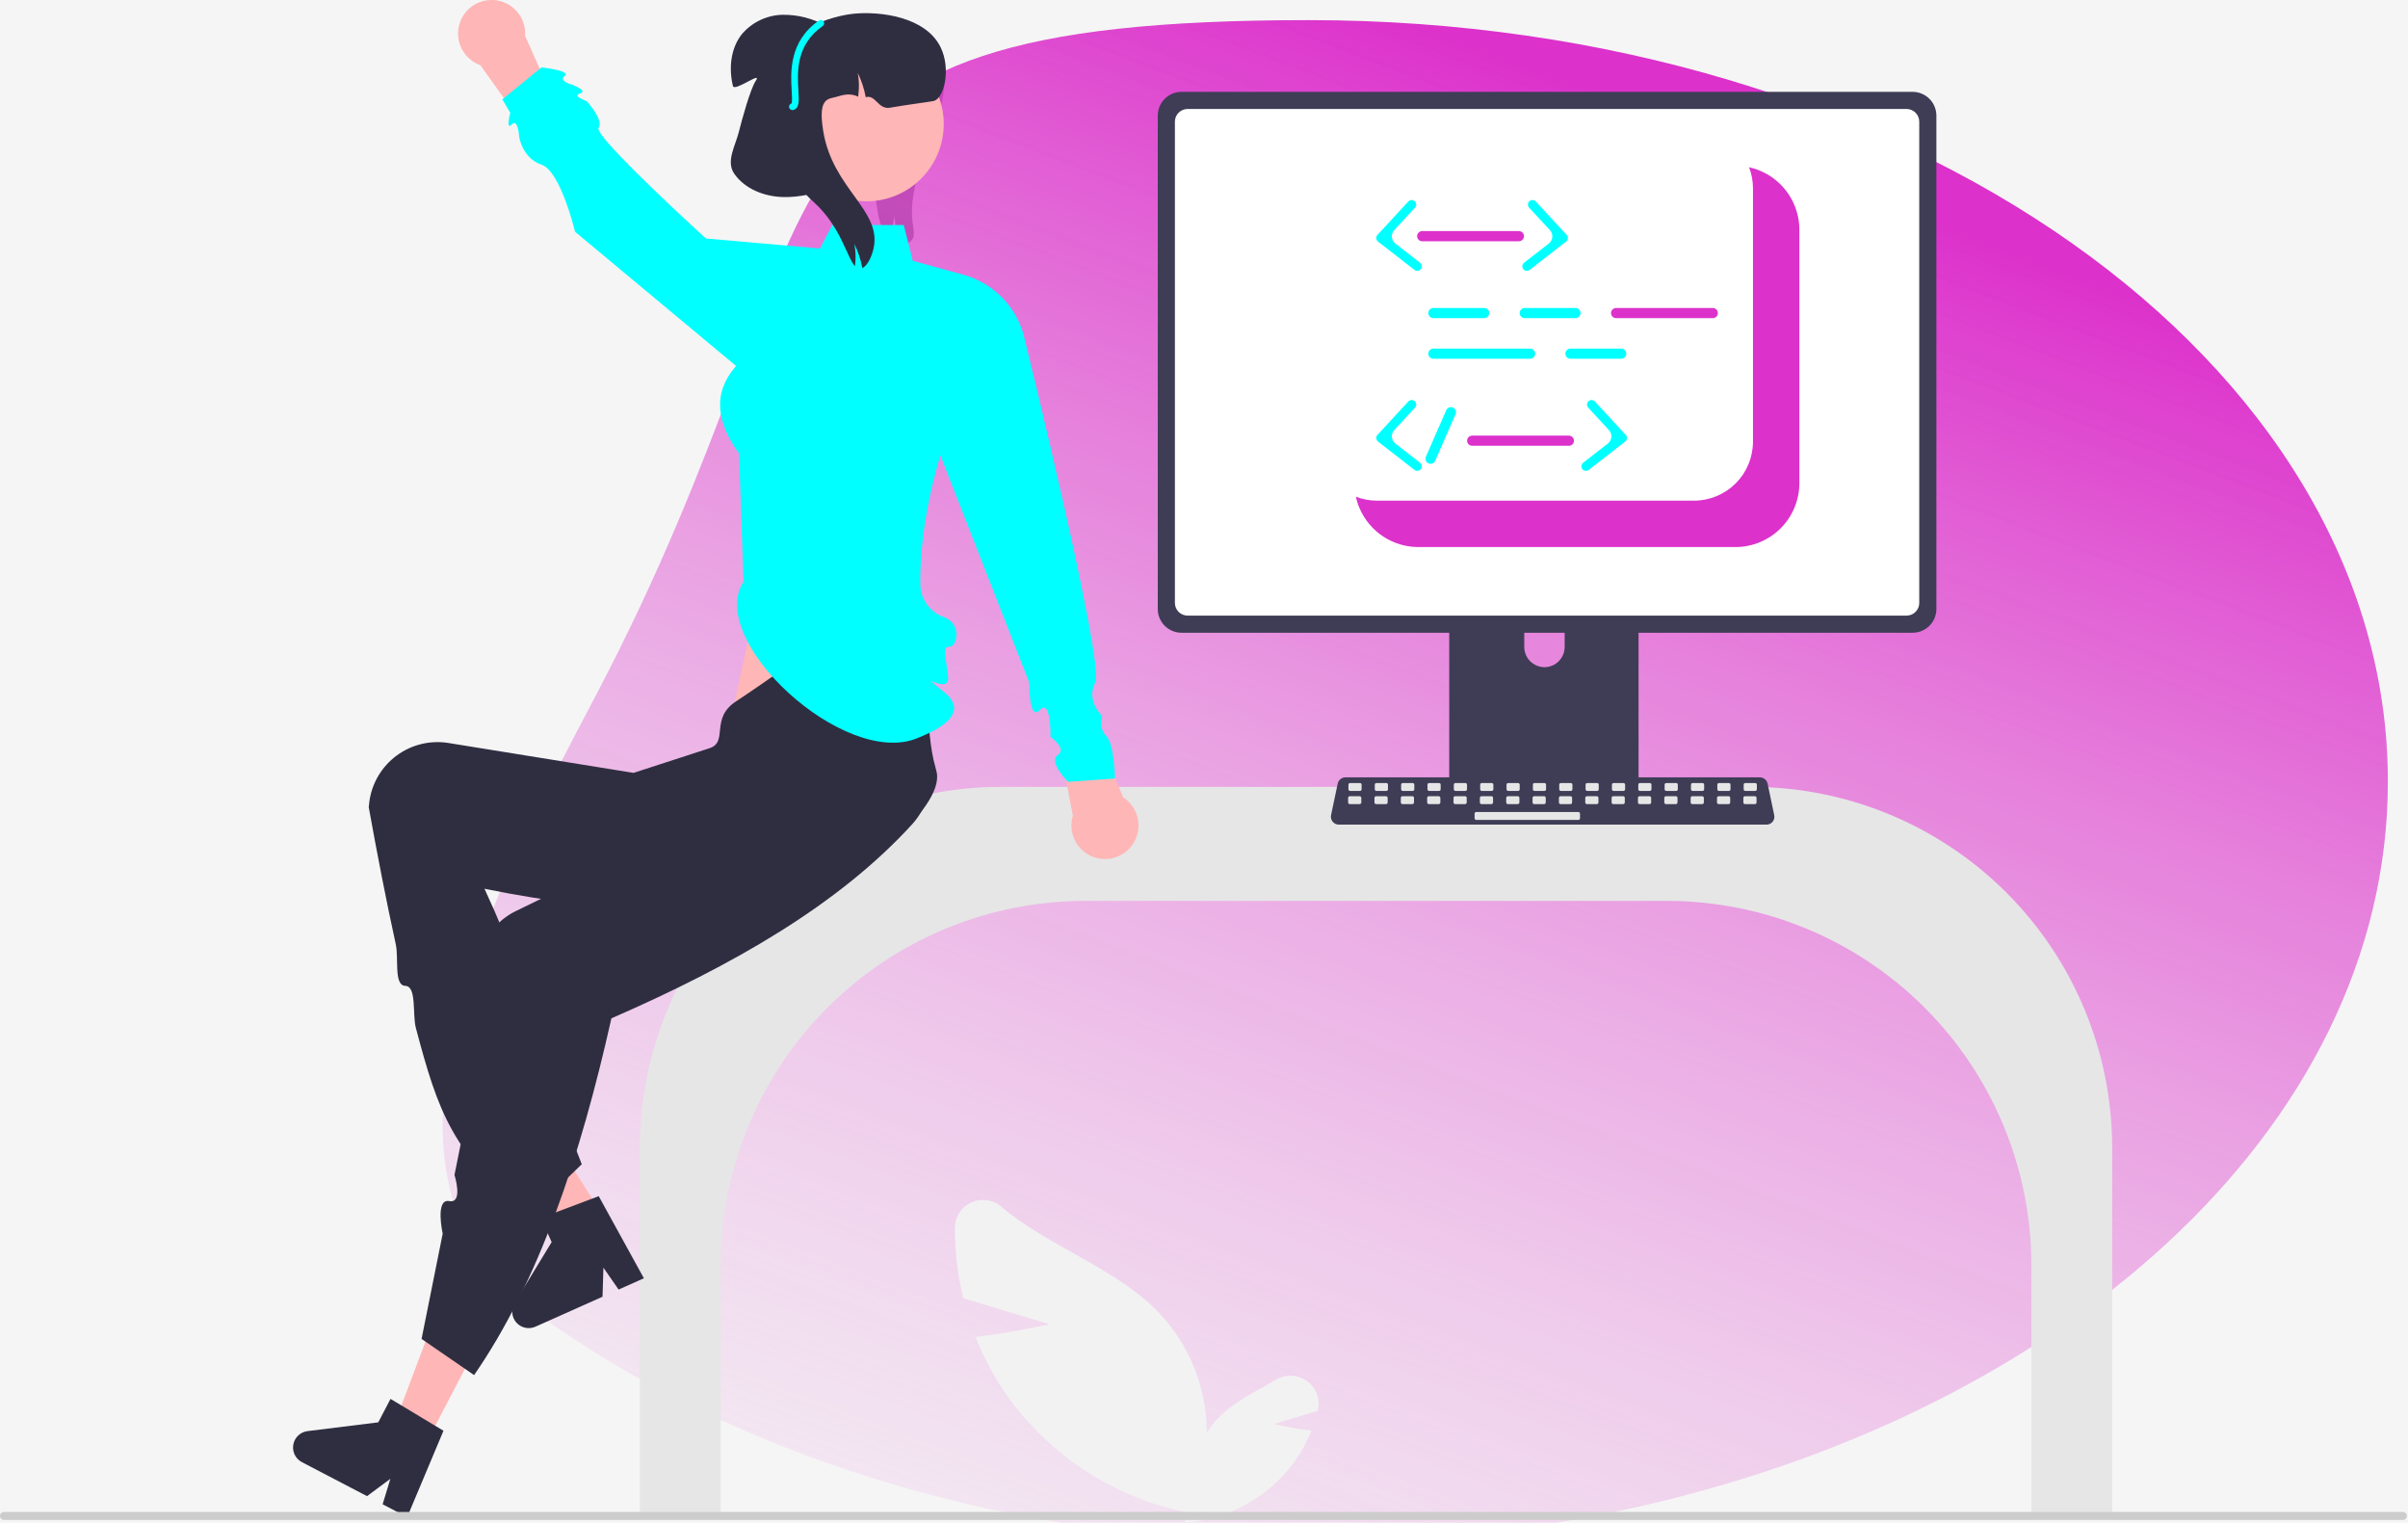 <svg width="718" height="454" viewBox="0 0 718 454" fill="none" xmlns="http://www.w3.org/2000/svg">
<rect width="718" height="454" fill="#F5F5F5"/>
<g clip-path="url(#clip0_0_1)">
<path d="M271.986 71.477C271.492 72.114 270.808 72.579 270.033 72.805C269.259 73.031 268.432 73.006 267.672 72.734C267.441 72.666 267.215 72.583 266.994 72.486C267.243 69.819 267.119 67.13 266.626 64.497C266.433 66.76 265.879 68.978 264.987 71.067C264.259 70.338 263.664 69.487 263.227 68.555C262.413 66.624 261.873 64.589 261.624 62.508C260.419 55.42 259.231 48.046 261.196 41.119C264.075 31 273.153 23.726 276.945 13.908L278.813 12.231C282.011 17.676 282.153 24.443 280.849 30.618C279.552 36.805 276.94 42.611 274.874 48.578C272.808 54.544 271.261 60.891 272.219 67.134C272.439 68.604 272.775 70.22 271.986 71.477Z" fill="#2F2E41"/>
<path d="M712 233C712 336.952 612.972 424.579 477.844 451.481C455.899 455.839 433.604 458.529 411.183 459.525C410.093 459.576 409.002 459.626 407.904 459.662C402.069 459.885 396.19 459.998 390.267 460C379.968 460 369.792 459.662 359.737 458.986C354.159 458.619 348.628 458.151 343.144 457.583C289.805 452.057 240.719 437.3 199.26 415.679C194.08 412.981 189.021 410.175 184.085 407.261C175.046 401.947 166.319 396.192 157.941 390.022C102.561 349.256 148.733 262.24 177.596 207.458C255.497 59.602 212.581 6 390.267 6C567.952 6 712 107.628 712 233Z" fill="url(#paint0_linear_0_1)"/>
<path d="M230.469 157.098L218.295 212.779L271.469 230.098L263.65 157.098H230.469Z" fill="#FFB6B6"/>
<path d="M605.699 452.598H629.795V342.129C629.763 313.62 618.423 286.288 598.264 266.129C578.105 245.97 550.773 234.63 522.264 234.598H298.326C269.816 234.63 242.484 245.97 222.325 266.129C202.166 286.288 190.827 313.62 190.795 342.129V452.598H214.89V377.129C214.923 348.355 226.368 320.768 246.714 300.422C267.061 280.075 294.647 268.63 323.421 268.598H497.168C525.942 268.63 553.529 280.075 573.875 300.422C594.222 320.768 605.667 348.355 605.699 377.129V452.598Z" fill="#E6E6E6"/>
<path d="M312.894 394.806L287.214 387.031C285.544 380.169 284.702 373.131 284.705 366.068C284.717 364.473 285.183 362.914 286.049 361.574C286.915 360.234 288.144 359.169 289.594 358.502C291.043 357.835 292.652 357.595 294.233 357.81C295.814 358.024 297.301 358.684 298.52 359.713C312.293 371.527 332.468 377.831 345.488 391.293C350.876 396.951 354.923 403.749 357.327 411.183C359.731 418.618 360.431 426.498 359.376 434.239L364.997 452.42C352.416 451.512 340.182 447.887 329.138 441.796C318.093 435.705 308.5 427.291 301.02 417.136C296.88 411.397 293.48 405.159 290.898 398.571C301.79 397.335 312.894 394.806 312.894 394.806Z" fill="#F2F2F2"/>
<path d="M379.823 424.579L392.921 420.614C392.938 420.544 392.955 420.475 392.971 420.405C393.334 418.803 393.219 417.13 392.642 415.592C392.064 414.054 391.049 412.72 389.721 411.752C388.393 410.785 386.812 410.228 385.171 410.15C383.53 410.071 381.902 410.475 380.489 411.311C374.543 414.843 367.941 417.885 363.199 422.788C360.451 425.673 358.387 429.14 357.161 432.932C355.935 436.724 355.578 440.743 356.116 444.692L353.249 453.964C359.666 453.501 365.905 451.653 371.538 448.546C377.172 445.439 382.064 441.148 385.879 435.968C387.991 433.041 389.725 429.86 391.042 426.499C385.487 425.869 379.823 424.579 379.823 424.579Z" fill="#F2F2F2"/>
<path d="M485.849 153.13H434.843C434.121 153.131 433.43 153.419 432.92 153.929C432.411 154.44 432.125 155.133 432.126 155.854V236.428H488.573V155.854C488.573 155.496 488.503 155.142 488.366 154.811C488.229 154.481 488.028 154.18 487.775 153.927C487.522 153.674 487.222 153.474 486.891 153.337C486.561 153.2 486.206 153.13 485.849 153.13V153.13ZM460.517 198.911C458.922 198.904 457.395 198.267 456.267 197.139C455.139 196.011 454.502 194.483 454.494 192.888V183.595C454.497 181.999 455.132 180.469 456.261 179.341C457.391 178.213 458.921 177.579 460.517 177.579C462.113 177.579 463.644 178.213 464.773 179.341C465.903 180.469 466.538 181.999 466.54 183.595V192.888C466.533 194.483 465.896 196.011 464.768 197.139C463.64 198.267 462.112 198.904 460.517 198.911V198.911Z" fill="#3F3D56"/>
<path d="M570.309 27.385H352.28C350.407 27.388 348.611 28.134 347.287 29.458C345.962 30.783 345.217 32.578 345.214 34.452V181.579C345.216 183.452 345.961 185.249 347.285 186.573C348.61 187.898 350.407 188.643 352.28 188.645H570.309C572.183 188.643 573.979 187.898 575.304 186.573C576.629 185.249 577.374 183.452 577.376 181.579V34.452C577.373 32.578 576.627 30.783 575.303 29.458C573.978 28.134 572.182 27.388 570.309 27.385V27.385Z" fill="#3F3D56"/>
<path d="M568.489 32.489H354.102C353.099 32.492 352.138 32.891 351.429 33.601C350.721 34.311 350.323 35.273 350.323 36.276V179.757C350.324 180.758 350.723 181.718 351.432 182.427C352.14 183.135 353.1 183.534 354.102 183.536H568.489C569.491 183.534 570.451 183.135 571.16 182.427C571.868 181.718 572.267 180.758 572.268 179.757V36.276C572.268 35.273 571.87 34.311 571.162 33.601C570.453 32.891 569.492 32.492 568.489 32.489V32.489Z" fill="white"/>
<path d="M431.951 233.851V241.625C431.951 242.027 432.112 242.413 432.397 242.698C432.681 242.983 433.068 243.143 433.47 243.144H487.228C487.631 243.142 488.016 242.982 488.301 242.697C488.585 242.412 488.746 242.027 488.748 241.625V233.851H431.951Z" fill="#3F3D56"/>
<path d="M526.73 245.849H399.181C398.832 245.849 398.488 245.771 398.172 245.621C397.857 245.471 397.579 245.253 397.359 244.981C397.14 244.71 396.983 244.393 396.901 244.054C396.819 243.715 396.814 243.361 396.885 243.02L398.865 233.62C398.977 233.094 399.266 232.623 399.684 232.284C400.102 231.945 400.622 231.759 401.16 231.757H524.752C525.289 231.759 525.81 231.945 526.228 232.284C526.645 232.623 526.935 233.094 527.047 233.62L529.026 243.02C529.098 243.361 529.093 243.715 529.011 244.054C528.929 244.393 528.772 244.71 528.552 244.981C528.332 245.253 528.055 245.471 527.739 245.621C527.424 245.771 527.079 245.849 526.73 245.849V245.849Z" fill="#3F3D56"/>
<path d="M405.506 233.45H402.554C402.285 233.45 402.066 233.668 402.066 233.938V235.318C402.066 235.588 402.285 235.807 402.554 235.807H405.506C405.776 235.807 405.994 235.588 405.994 235.318V233.938C405.994 233.668 405.776 233.45 405.506 233.45Z" fill="#E6E6E6"/>
<path d="M413.363 233.45H410.411C410.141 233.45 409.923 233.668 409.923 233.938V235.318C409.923 235.588 410.141 235.807 410.411 235.807H413.363C413.633 235.807 413.851 235.588 413.851 235.318V233.938C413.851 233.668 413.633 233.45 413.363 233.45Z" fill="#E6E6E6"/>
<path d="M421.22 233.45H418.268C417.998 233.45 417.779 233.668 417.779 233.938V235.318C417.779 235.588 417.998 235.807 418.268 235.807H421.22C421.489 235.807 421.708 235.588 421.708 235.318V233.938C421.708 233.668 421.489 233.45 421.22 233.45Z" fill="#E6E6E6"/>
<path d="M429.076 233.45H426.124C425.855 233.45 425.636 233.668 425.636 233.938V235.318C425.636 235.588 425.855 235.807 426.124 235.807H429.076C429.346 235.807 429.565 235.588 429.565 235.318V233.938C429.565 233.668 429.346 233.45 429.076 233.45Z" fill="#E6E6E6"/>
<path d="M436.933 233.45H433.981C433.712 233.45 433.493 233.668 433.493 233.938V235.318C433.493 235.588 433.712 235.807 433.981 235.807H436.933C437.203 235.807 437.421 235.588 437.421 235.318V233.938C437.421 233.668 437.203 233.45 436.933 233.45Z" fill="#E6E6E6"/>
<path d="M444.79 233.45H441.838C441.568 233.45 441.35 233.668 441.35 233.938V235.318C441.35 235.588 441.568 235.807 441.838 235.807H444.79C445.06 235.807 445.278 235.588 445.278 235.318V233.938C445.278 233.668 445.06 233.45 444.79 233.45Z" fill="#E6E6E6"/>
<path d="M452.647 233.45H449.695C449.425 233.45 449.207 233.668 449.207 233.938V235.318C449.207 235.588 449.425 235.807 449.695 235.807H452.647C452.916 235.807 453.135 235.588 453.135 235.318V233.938C453.135 233.668 452.916 233.45 452.647 233.45Z" fill="#E6E6E6"/>
<path d="M460.503 233.45H457.551C457.282 233.45 457.063 233.668 457.063 233.938V235.318C457.063 235.588 457.282 235.807 457.551 235.807H460.503C460.773 235.807 460.992 235.588 460.992 235.318V233.938C460.992 233.668 460.773 233.45 460.503 233.45Z" fill="#E6E6E6"/>
<path d="M468.36 233.45H465.408C465.139 233.45 464.92 233.668 464.92 233.938V235.318C464.92 235.588 465.139 235.807 465.408 235.807H468.36C468.63 235.807 468.848 235.588 468.848 235.318V233.938C468.848 233.668 468.63 233.45 468.36 233.45Z" fill="#E6E6E6"/>
<path d="M476.217 233.45H473.265C472.995 233.45 472.777 233.668 472.777 233.938V235.318C472.777 235.588 472.995 235.807 473.265 235.807H476.217C476.487 235.807 476.705 235.588 476.705 235.318V233.938C476.705 233.668 476.487 233.45 476.217 233.45Z" fill="#E6E6E6"/>
<path d="M484.074 233.45H481.122C480.852 233.45 480.634 233.668 480.634 233.938V235.318C480.634 235.588 480.852 235.807 481.122 235.807H484.074C484.343 235.807 484.562 235.588 484.562 235.318V233.938C484.562 233.668 484.343 233.45 484.074 233.45Z" fill="#E6E6E6"/>
<path d="M491.931 233.45H488.979C488.709 233.45 488.49 233.668 488.49 233.938V235.318C488.49 235.588 488.709 235.807 488.979 235.807H491.931C492.2 235.807 492.419 235.588 492.419 235.318V233.938C492.419 233.668 492.2 233.45 491.931 233.45Z" fill="#E6E6E6"/>
<path d="M499.787 233.45H496.835C496.566 233.45 496.347 233.668 496.347 233.938V235.318C496.347 235.588 496.566 235.807 496.835 235.807H499.787C500.057 235.807 500.275 235.588 500.275 235.318V233.938C500.275 233.668 500.057 233.45 499.787 233.45Z" fill="#E6E6E6"/>
<path d="M507.644 233.45H504.692C504.422 233.45 504.204 233.668 504.204 233.938V235.318C504.204 235.588 504.422 235.807 504.692 235.807H507.644C507.914 235.807 508.132 235.588 508.132 235.318V233.938C508.132 233.668 507.914 233.45 507.644 233.45Z" fill="#E6E6E6"/>
<path d="M515.501 233.45H512.549C512.279 233.45 512.061 233.668 512.061 233.938V235.318C512.061 235.588 512.279 235.807 512.549 235.807H515.501C515.77 235.807 515.989 235.588 515.989 235.318V233.938C515.989 233.668 515.77 233.45 515.501 233.45Z" fill="#E6E6E6"/>
<path d="M523.358 233.45H520.406C520.136 233.45 519.917 233.668 519.917 233.938V235.318C519.917 235.588 520.136 235.807 520.406 235.807H523.358C523.627 235.807 523.846 235.588 523.846 235.318V233.938C523.846 233.668 523.627 233.45 523.358 233.45Z" fill="#E6E6E6"/>
<path d="M405.413 237.378H402.461C402.192 237.378 401.973 237.597 401.973 237.866V239.247C401.973 239.516 402.192 239.735 402.461 239.735H405.413C405.683 239.735 405.901 239.516 405.901 239.247V237.866C405.901 237.597 405.683 237.378 405.413 237.378Z" fill="#E6E6E6"/>
<path d="M413.27 237.378H410.318C410.048 237.378 409.83 237.597 409.83 237.866V239.247C409.83 239.516 410.048 239.735 410.318 239.735H413.27C413.54 239.735 413.758 239.516 413.758 239.247V237.866C413.758 237.597 413.54 237.378 413.27 237.378Z" fill="#E6E6E6"/>
<path d="M421.127 237.378H418.175C417.905 237.378 417.687 237.597 417.687 237.866V239.247C417.687 239.516 417.905 239.735 418.175 239.735H421.127C421.396 239.735 421.615 239.516 421.615 239.247V237.866C421.615 237.597 421.396 237.378 421.127 237.378Z" fill="#E6E6E6"/>
<path d="M428.984 237.378H426.032C425.762 237.378 425.543 237.597 425.543 237.866V239.247C425.543 239.516 425.762 239.735 426.032 239.735H428.984C429.253 239.735 429.472 239.516 429.472 239.247V237.866C429.472 237.597 429.253 237.378 428.984 237.378Z" fill="#E6E6E6"/>
<path d="M436.84 237.378H433.888C433.619 237.378 433.4 237.597 433.4 237.866V239.247C433.4 239.516 433.619 239.735 433.888 239.735H436.84C437.11 239.735 437.329 239.516 437.329 239.247V237.866C437.329 237.597 437.11 237.378 436.84 237.378Z" fill="#E6E6E6"/>
<path d="M444.697 237.378H441.745C441.475 237.378 441.257 237.597 441.257 237.866V239.247C441.257 239.516 441.475 239.735 441.745 239.735H444.697C444.967 239.735 445.185 239.516 445.185 239.247V237.866C445.185 237.597 444.967 237.378 444.697 237.378Z" fill="#E6E6E6"/>
<path d="M452.554 237.378H449.602C449.332 237.378 449.114 237.597 449.114 237.866V239.247C449.114 239.516 449.332 239.735 449.602 239.735H452.554C452.824 239.735 453.042 239.516 453.042 239.247V237.866C453.042 237.597 452.824 237.378 452.554 237.378Z" fill="#E6E6E6"/>
<path d="M460.411 237.378H457.459C457.189 237.378 456.97 237.597 456.97 237.866V239.247C456.97 239.516 457.189 239.735 457.459 239.735H460.411C460.68 239.735 460.899 239.516 460.899 239.247V237.866C460.899 237.597 460.68 237.378 460.411 237.378Z" fill="#E6E6E6"/>
<path d="M468.267 237.378H465.315C465.046 237.378 464.827 237.597 464.827 237.866V239.247C464.827 239.516 465.046 239.735 465.315 239.735H468.267C468.537 239.735 468.756 239.516 468.756 239.247V237.866C468.756 237.597 468.537 237.378 468.267 237.378Z" fill="#E6E6E6"/>
<path d="M476.124 237.378H473.172C472.903 237.378 472.684 237.597 472.684 237.866V239.247C472.684 239.516 472.903 239.735 473.172 239.735H476.124C476.394 239.735 476.612 239.516 476.612 239.247V237.866C476.612 237.597 476.394 237.378 476.124 237.378Z" fill="#E6E6E6"/>
<path d="M483.981 237.378H481.029C480.759 237.378 480.541 237.597 480.541 237.866V239.247C480.541 239.516 480.759 239.735 481.029 239.735H483.981C484.251 239.735 484.469 239.516 484.469 239.247V237.866C484.469 237.597 484.251 237.378 483.981 237.378Z" fill="#E6E6E6"/>
<path d="M491.838 237.378H488.886C488.616 237.378 488.398 237.597 488.398 237.866V239.247C488.398 239.516 488.616 239.735 488.886 239.735H491.838C492.107 239.735 492.326 239.516 492.326 239.247V237.866C492.326 237.597 492.107 237.378 491.838 237.378Z" fill="#E6E6E6"/>
<path d="M499.694 237.378H496.742C496.473 237.378 496.254 237.597 496.254 237.866V239.247C496.254 239.516 496.473 239.735 496.742 239.735H499.694C499.964 239.735 500.183 239.516 500.183 239.247V237.866C500.183 237.597 499.964 237.378 499.694 237.378Z" fill="#E6E6E6"/>
<path d="M507.551 237.378H504.599C504.33 237.378 504.111 237.597 504.111 237.866V239.247C504.111 239.516 504.33 239.735 504.599 239.735H507.551C507.821 239.735 508.039 239.516 508.039 239.247V237.866C508.039 237.597 507.821 237.378 507.551 237.378Z" fill="#E6E6E6"/>
<path d="M515.408 237.378H512.456C512.186 237.378 511.968 237.597 511.968 237.866V239.247C511.968 239.516 512.186 239.735 512.456 239.735H515.408C515.678 239.735 515.896 239.516 515.896 239.247V237.866C515.896 237.597 515.678 237.378 515.408 237.378Z" fill="#E6E6E6"/>
<path d="M523.265 237.378H520.313C520.043 237.378 519.825 237.597 519.825 237.866V239.247C519.825 239.516 520.043 239.735 520.313 239.735H523.265C523.534 239.735 523.753 239.516 523.753 239.247V237.866C523.753 237.597 523.534 237.378 523.265 237.378Z" fill="#E6E6E6"/>
<path d="M470.624 242.092H440.174C439.904 242.092 439.686 242.311 439.686 242.58V243.961C439.686 244.231 439.904 244.449 440.174 244.449H470.624C470.894 244.449 471.113 244.231 471.113 243.961V242.58C471.113 242.311 470.894 242.092 470.624 242.092Z" fill="#E6E6E6"/>
<path d="M536.523 68.508V144.028C536.522 149.085 534.513 153.935 530.937 157.511C527.361 161.088 522.511 163.097 517.453 163.098H422.933C419.212 163.098 415.572 162.011 412.461 159.97C409.35 157.928 406.903 155.022 405.423 151.608C404.927 150.479 404.549 149.303 404.293 148.098C406.302 148.875 408.439 149.272 410.593 149.268H505.113C509.774 149.261 514.241 147.407 517.537 144.111C520.832 140.816 522.687 136.348 522.693 131.688V56.168C522.697 54.013 522.3 51.877 521.523 49.868C522.729 50.123 523.905 50.502 525.033 50.998C528.447 52.478 531.354 54.924 533.395 58.035C535.437 61.147 536.524 64.787 536.523 68.508Z" fill="#DC31CB"/>
<path d="M183.897 368.973L174.522 374.778L146.903 340.828L160.739 332.262L183.897 368.973Z" fill="#FFB6B6"/>
<path d="M191.991 381.099L184.449 384.466L179.925 377.947L179.656 386.605L159.654 395.534C158.696 395.962 157.625 396.073 156.599 395.849C155.573 395.626 154.646 395.08 153.952 394.292C153.258 393.505 152.834 392.515 152.742 391.469C152.65 390.424 152.895 389.376 153.441 388.479L164.489 370.317L161.275 363.119L178.523 356.622L191.991 381.099Z" fill="#2F2E41"/>
<path d="M157.635 362.442L173.469 347.098C161.705 318.069 160.765 300.075 144.457 264.967C183.15 272.881 210.813 272.4 242.813 265.304C253.646 262.94 281.598 241.348 279.3 230.277C279.193 229.76 279.066 229.247 278.919 228.739C275.485 217.028 277.903 199.094 270.469 186.098C256.714 180.912 235.816 198.423 219.469 209.098C211.586 214.245 217.356 221.259 211.469 223.098L188.9 230.424L133.527 221.481C130.851 221.075 128.121 221.203 125.495 221.858C122.868 222.512 120.398 223.679 118.225 225.293C116.052 226.907 114.219 228.935 112.834 231.26C111.448 233.585 110.536 236.161 110.151 238.84C110.057 239.441 109.989 240.046 109.947 240.653C112.495 254.757 115.151 268.49 118.01 281.527C118.933 285.735 117.375 293.802 120.846 293.922C124.317 294.042 122.919 302.386 124 306.465C130.654 331.579 134.863 343.733 157.635 362.442Z" fill="#2F2E41"/>
<path d="M127.329 429.745L117.562 424.647L133.015 383.711L147.43 391.235L127.329 429.745Z" fill="#FFB6B6"/>
<path d="M125.701 399.184L141.362 409.967C160.557 382.207 173.02 345.113 182.301 303.607C218.44 287.842 250.062 269.806 272.098 245.613C275.717 241.557 277.614 236.252 277.389 230.821C277.163 225.39 274.832 220.26 270.889 216.518C270.503 216.157 270.104 215.811 269.693 215.48C260.148 207.877 238.95 212.251 225.401 205.897L201.197 239.396L203.979 247.199L195.559 251.298L188.45 254.759L180.312 258.721L153.633 271.708C151.215 272.917 149.059 274.593 147.292 276.639C145.524 278.685 144.179 281.061 143.334 283.629C142.489 286.198 142.161 288.908 142.369 291.604C142.576 294.3 143.316 296.928 144.544 299.337C144.814 299.883 145.107 300.416 145.422 300.937L135.514 350.297C135.514 350.297 138.24 358.89 133.951 358.086C129.661 357.282 131.998 367.811 131.998 367.811L125.701 399.184Z" fill="#2F2E41"/>
<path d="M121.414 452.305L114.093 448.484L116.394 440.89L109.439 446.055L90.021 435.921C89.09 435.435 88.339 434.664 87.877 433.721C87.415 432.779 87.266 431.713 87.453 430.68C87.64 429.646 88.152 428.7 88.915 427.978C89.678 427.257 90.651 426.798 91.693 426.669L112.789 424.053L116.437 417.065L132.239 426.551L121.414 452.305Z" fill="#2F2E41"/>
<path d="M334.892 237.703L323.469 210.098L314.469 215.098L319.904 243.18C319.359 244.959 319.322 246.855 319.796 248.654C320.27 250.453 321.237 252.084 322.587 253.364C323.937 254.644 325.617 255.522 327.439 255.899C329.261 256.277 331.152 256.138 332.9 255.5C334.647 254.861 336.182 253.748 337.331 252.285C338.481 250.822 339.2 249.067 339.407 247.218C339.613 245.369 339.301 243.499 338.503 241.818C337.705 240.138 336.455 238.713 334.892 237.703V237.703Z" fill="#FFB6B6"/>
<path d="M143.208 19.407L160.589 43.706L168.222 36.797L156.565 10.677C156.692 8.821 156.299 6.966 155.43 5.321C154.561 3.676 153.25 2.306 151.645 1.366C150.039 0.425 148.204 -0.05 146.344 -0.004C144.484 0.041 142.673 0.604 141.116 1.622C139.558 2.64 138.316 4.072 137.528 5.758C136.74 7.443 136.437 9.315 136.655 11.162C136.872 13.01 137.601 14.761 138.758 16.217C139.916 17.674 141.457 18.778 143.208 19.407H143.208Z" fill="#FFB6B6"/>
<path d="M221.697 173.421C210.423 190.907 251.725 229.007 273.469 220.098C277.276 218.538 290.373 213.385 281.421 206.241C272.469 199.098 282.459 207.092 282.695 202.442C282.853 199.333 280.446 192.513 282.957 192.805C285.469 193.098 286.91 185.834 281.44 183.984C279.538 183.305 277.87 182.097 276.63 180.503C275.39 178.909 274.63 176.994 274.44 174.984C273.917 155.817 280.408 135.806 280.408 135.806L306.906 203.541C306.906 203.541 306.71 215.26 310.089 211.679C313.469 208.098 313.223 219.688 313.223 219.688C313.223 219.688 318.247 223.195 315.358 225.146C312.469 227.098 318.469 233.098 318.469 233.098L332.469 232.098C332.469 232.098 332.249 221.698 329.859 219.398C327.469 217.098 328.643 213.479 328.643 213.479C328.643 213.479 323.714 208.895 326.592 203.496C329.469 198.098 305.64 101.535 305.64 101.535C304.686 96.889 302.465 92.597 299.224 89.135C295.983 85.672 291.847 83.173 287.275 81.914L272.154 77.751L269.469 67.098H248.177L244.469 74.098L210.469 71.098C210.469 71.098 176.826 40.488 178.469 38.098C180.111 35.708 174.896 30.112 174.896 30.112C174.896 30.112 170.442 28.654 172.955 27.876C175.469 27.098 170.718 25.298 170.718 25.298C170.718 25.298 166.318 24.142 168.394 22.62C170.469 21.098 161.469 20.098 161.469 20.098L149.791 29.625L152.151 33.627C152.151 33.627 150.712 39.077 152.59 37.087C154.468 35.098 154.822 40.871 154.822 40.871C154.822 40.871 155.781 47.193 161.469 49.098C167.156 51.002 171.469 69.098 171.469 69.098L219.469 109.098C212.158 117.489 213.898 126.264 220.374 135.239L221.697 173.421Z" fill="#00FFFF"/>
<path d="M258.343 60.02C271.076 60.02 281.398 49.697 281.398 36.964C281.398 24.23 271.076 13.908 258.343 13.908C245.609 13.908 235.287 24.23 235.287 36.964C235.287 49.697 245.609 60.02 258.343 60.02Z" fill="#FFB6B6"/>
<path d="M278.469 30.098C277.879 30.268 269.219 31.398 265.469 32.098C261.789 32.788 261.149 28.098 258.139 28.978C258.14 28.957 258.137 28.937 258.129 28.918C257.662 26.433 256.865 24.021 255.759 21.748C256.16 23.925 256.217 26.152 255.929 28.348C255.927 28.405 255.92 28.462 255.909 28.518C255.899 28.618 255.879 28.708 255.869 28.808C252.689 27.408 250.669 28.658 248.469 29.098C246.009 29.588 244.089 30.668 245.469 39.098C248.299 56.438 263.019 62.628 260.469 74.098C259.969 76.368 258.709 79.208 257.129 79.918C256.662 77.433 255.865 75.021 254.759 72.748C255.16 74.925 255.217 77.152 254.929 79.348C252.479 76.698 250.709 67.438 242.469 60.098C240.439 58.298 230.269 47.618 229.049 45.098C229.423 47.112 229.604 49.158 229.589 51.208C229.591 52.579 229.497 53.949 229.309 55.308C229.309 55.395 229.299 55.482 229.279 55.568C229.269 55.728 229.239 55.868 229.219 56.018C229.199 56.188 229.169 56.348 229.139 56.518C225.809 56.038 222.859 55.458 221.469 54.098C214.709 47.518 222.959 34.698 227.469 23.098C233.919 6.488 252.649 4.278 254.469 4.098C262.489 3.288 276.039 5.008 280.469 14.098C283.569 20.468 281.589 29.198 278.469 30.098Z" fill="#2F2E41"/>
<path d="M229.854 33.847L246.555 7.867C242.552 5.543 237.994 4.348 233.367 4.407C231.06 4.455 228.79 4.988 226.703 5.972C224.617 6.957 222.761 8.369 221.257 10.118C217.847 14.358 217.261 20.35 218.539 25.639C218.981 27.466 227.385 21.039 225.385 24.039C223.743 26.388 221.059 36.26 220.385 39.039C219.302 43.511 216.322 48.101 218.976 51.859C222.115 56.304 227.716 58.513 233.153 58.737C238.589 58.962 243.94 57.455 249.107 55.749L229.854 33.847Z" fill="#2F2E41"/>
<path d="M236.271 32.822C236.03 32.822 235.797 32.735 235.615 32.576C235.433 32.418 235.315 32.199 235.281 31.96C235.248 31.721 235.302 31.478 235.434 31.276C235.566 31.074 235.766 30.927 235.998 30.86C236.26 30.428 236.153 28.607 236.066 27.136C235.741 21.612 235.197 12.367 244.172 6.126C244.39 5.975 244.659 5.916 244.92 5.963C245.181 6.01 245.412 6.158 245.564 6.376C245.715 6.594 245.774 6.863 245.727 7.124C245.68 7.385 245.531 7.616 245.314 7.768C237.259 13.369 237.743 21.583 238.063 27.018C238.245 30.125 238.378 32.37 236.493 32.797C236.42 32.814 236.346 32.822 236.271 32.822Z" fill="#00FFFF"/>
<path d="M5.24436e-06 451.951C-0.001 452.265 0.123 452.567 0.345 452.791C0.567 453.014 0.868 453.14 1.183 453.141H716.48C716.796 453.141 717.098 453.015 717.322 452.792C717.545 452.569 717.67 452.266 717.67 451.951C717.67 451.635 717.545 451.332 717.322 451.109C717.098 450.886 716.796 450.761 716.48 450.761H1.19C1.034 450.76 0.88 450.79 0.736 450.85C0.592 450.909 0.461 450.996 0.35 451.106C0.24 451.215 0.152 451.346 0.092 451.49C0.032 451.634 0 451.788 3.57619e-05 451.944L5.24436e-06 451.951Z" fill="#CCCCCC"/>
<path d="M442.535 94.849H427.403C427.001 94.849 426.616 94.69 426.333 94.406C426.049 94.123 425.889 93.738 425.889 93.336C425.889 92.935 426.049 92.55 426.333 92.266C426.616 91.983 427.001 91.823 427.403 91.823H442.535C442.936 91.823 443.321 91.983 443.605 92.266C443.889 92.55 444.048 92.935 444.048 93.336C444.048 93.738 443.889 94.123 443.605 94.406C443.321 94.69 442.936 94.849 442.535 94.849V94.849Z" fill="#00FFFF"/>
<path d="M469.772 94.849H454.64C454.442 94.849 454.245 94.81 454.061 94.734C453.878 94.658 453.711 94.547 453.57 94.406C453.43 94.266 453.318 94.099 453.242 93.915C453.166 93.732 453.127 93.535 453.127 93.336C453.127 93.138 453.166 92.941 453.242 92.757C453.318 92.574 453.43 92.407 453.57 92.266C453.711 92.126 453.878 92.014 454.061 91.938C454.245 91.862 454.442 91.823 454.64 91.823H469.772C469.971 91.823 470.168 91.862 470.352 91.938C470.535 92.014 470.702 92.126 470.842 92.266C470.983 92.407 471.094 92.574 471.171 92.757C471.247 92.941 471.286 93.138 471.286 93.336C471.286 93.535 471.247 93.732 471.171 93.915C471.094 94.099 470.983 94.266 470.842 94.406C470.702 94.547 470.535 94.658 470.352 94.734C470.168 94.81 469.971 94.849 469.772 94.849Z" fill="#00FFFF"/>
<path d="M483.391 106.955H468.259C468.061 106.955 467.864 106.916 467.68 106.84C467.497 106.764 467.33 106.652 467.189 106.512C467.049 106.371 466.937 106.205 466.861 106.021C466.785 105.837 466.746 105.641 466.746 105.442C466.746 105.243 466.785 105.046 466.861 104.863C466.937 104.679 467.049 104.512 467.189 104.372C467.33 104.231 467.497 104.12 467.68 104.044C467.864 103.968 468.061 103.929 468.259 103.929H483.391C483.59 103.929 483.787 103.968 483.97 104.044C484.154 104.12 484.321 104.231 484.461 104.372C484.602 104.512 484.713 104.679 484.789 104.863C484.865 105.046 484.905 105.243 484.905 105.442C484.905 105.641 484.865 105.837 484.789 106.021C484.713 106.205 484.602 106.371 484.461 106.512C484.321 106.652 484.154 106.764 483.97 106.84C483.787 106.916 483.59 106.955 483.391 106.955Z" fill="#00FFFF"/>
<path d="M456.237 106.955H427.403C427.001 106.955 426.616 106.796 426.333 106.512C426.049 106.228 425.889 105.843 425.889 105.442C425.889 105.041 426.049 104.656 426.333 104.372C426.616 104.088 427.001 103.929 427.403 103.929H456.237C456.638 103.929 457.023 104.088 457.307 104.372C457.591 104.656 457.75 105.041 457.75 105.442C457.75 105.843 457.591 106.228 457.307 106.512C457.023 106.796 456.638 106.955 456.237 106.955V106.955Z" fill="#00FFFF"/>
<path d="M510.713 94.849H481.878C481.477 94.849 481.092 94.69 480.808 94.406C480.524 94.123 480.365 93.738 480.365 93.336C480.365 92.935 480.524 92.55 480.808 92.266C481.092 91.983 481.477 91.823 481.878 91.823H510.713C510.911 91.823 511.108 91.862 511.292 91.938C511.475 92.014 511.642 92.126 511.783 92.266C511.923 92.407 512.035 92.574 512.111 92.757C512.187 92.941 512.226 93.138 512.226 93.336C512.226 93.535 512.187 93.732 512.111 93.915C512.035 94.099 511.923 94.266 511.783 94.406C511.642 94.547 511.475 94.658 511.292 94.734C511.108 94.81 510.911 94.849 510.713 94.849Z" fill="#DC31CB"/>
<path d="M452.895 71.925H424.06C423.861 71.926 423.664 71.887 423.48 71.811C423.296 71.736 423.129 71.624 422.988 71.484C422.847 71.343 422.735 71.176 422.659 70.992C422.582 70.808 422.543 70.611 422.543 70.412C422.543 70.213 422.582 70.016 422.659 69.832C422.735 69.648 422.847 69.481 422.988 69.341C423.129 69.2 423.296 69.089 423.48 69.013C423.664 68.937 423.861 68.899 424.06 68.899H452.895C453.296 68.899 453.681 69.058 453.965 69.342C454.248 69.626 454.408 70.011 454.408 70.412C454.408 70.814 454.248 71.198 453.965 71.482C453.681 71.766 453.296 71.925 452.895 71.925V71.925Z" fill="#DC31CB"/>
<path d="M455.265 80.766C454.983 80.766 454.707 80.678 454.477 80.514C454.248 80.35 454.075 80.118 453.983 79.851C453.891 79.584 453.885 79.295 453.966 79.024C454.047 78.753 454.21 78.515 454.433 78.341L461.816 72.602C462.113 72.372 462.358 72.082 462.537 71.751C462.716 71.421 462.824 71.057 462.855 70.682C462.886 70.308 462.839 69.931 462.716 69.576C462.594 69.221 462.399 68.894 462.144 68.618L455.946 61.908C455.825 61.777 455.731 61.624 455.669 61.457C455.608 61.29 455.58 61.113 455.587 60.935C455.594 60.757 455.636 60.582 455.71 60.421C455.785 60.259 455.89 60.114 456.021 59.993C456.152 59.872 456.305 59.778 456.472 59.717C456.639 59.655 456.816 59.627 456.994 59.634C457.172 59.641 457.347 59.683 457.508 59.758C457.67 59.832 457.815 59.938 457.936 60.068L467.141 70.033C467.268 70.171 467.366 70.334 467.427 70.511C467.488 70.689 467.512 70.877 467.496 71.064C467.481 71.251 467.427 71.433 467.338 71.598C467.248 71.763 467.126 71.908 466.978 72.023L456.096 80.481C455.859 80.666 455.566 80.766 455.265 80.766Z" fill="#00FFFF"/>
<path d="M422.601 80.766C422.883 80.766 423.159 80.678 423.389 80.514C423.619 80.35 423.792 80.118 423.883 79.851C423.975 79.584 423.981 79.295 423.9 79.024C423.82 78.753 423.656 78.515 423.433 78.341L416.05 72.602C415.753 72.372 415.508 72.082 415.329 71.751C415.15 71.421 415.042 71.057 415.011 70.682C414.98 70.308 415.027 69.931 415.15 69.576C415.272 69.221 415.467 68.894 415.722 68.618L421.921 61.908C422.042 61.777 422.135 61.624 422.197 61.457C422.259 61.29 422.287 61.113 422.28 60.935C422.273 60.757 422.231 60.582 422.156 60.421C422.082 60.259 421.976 60.114 421.845 59.993C421.715 59.872 421.561 59.778 421.395 59.717C421.228 59.655 421.05 59.627 420.872 59.634C420.694 59.641 420.52 59.683 420.358 59.758C420.197 59.832 420.051 59.938 419.93 60.068L410.725 70.033C410.598 70.171 410.5 70.334 410.439 70.511C410.378 70.689 410.355 70.877 410.37 71.064C410.385 71.251 410.439 71.433 410.529 71.598C410.618 71.763 410.741 71.908 410.889 72.023L421.77 80.481C422.007 80.666 422.3 80.766 422.601 80.766V80.766Z" fill="#00FFFF"/>
<path d="M467.801 132.906H438.966C438.565 132.906 438.18 132.746 437.896 132.462C437.613 132.179 437.453 131.794 437.453 131.392C437.453 130.991 437.613 130.606 437.896 130.322C438.18 130.038 438.565 129.879 438.966 129.879H467.801C468.202 129.879 468.587 130.038 468.871 130.322C469.155 130.606 469.314 130.991 469.314 131.392C469.314 131.794 469.155 132.179 468.871 132.462C468.587 132.746 468.202 132.906 467.801 132.906V132.906Z" fill="#DC31CB"/>
<path d="M472.882 140.391C472.599 140.391 472.324 140.303 472.094 140.139C471.864 139.975 471.691 139.743 471.599 139.476C471.508 139.209 471.502 138.92 471.582 138.649C471.663 138.378 471.826 138.139 472.049 137.966L479.433 132.227C479.729 131.996 479.975 131.707 480.154 131.376C480.333 131.046 480.441 130.682 480.472 130.307C480.503 129.933 480.455 129.556 480.333 129.201C480.21 128.845 480.016 128.519 479.761 128.243L473.562 121.533C473.441 121.402 473.347 121.249 473.286 121.082C473.224 120.915 473.196 120.738 473.203 120.56C473.21 120.382 473.252 120.207 473.327 120.046C473.401 119.884 473.507 119.739 473.637 119.618C473.768 119.497 473.921 119.403 474.088 119.342C474.255 119.28 474.433 119.252 474.61 119.259C474.788 119.266 474.963 119.308 475.125 119.382C475.286 119.457 475.431 119.563 475.552 119.693L484.758 129.658C484.885 129.796 484.982 129.959 485.043 130.136C485.105 130.314 485.128 130.502 485.113 130.689C485.098 130.876 485.043 131.058 484.954 131.223C484.865 131.388 484.742 131.533 484.594 131.648L473.713 140.106C473.475 140.291 473.183 140.391 472.882 140.391Z" fill="#00FFFF"/>
<path d="M422.601 140.391C422.883 140.391 423.159 140.303 423.389 140.139C423.619 139.975 423.792 139.743 423.883 139.476C423.975 139.209 423.981 138.92 423.9 138.649C423.82 138.378 423.656 138.139 423.433 137.966L416.05 132.227C415.753 131.996 415.508 131.707 415.329 131.376C415.15 131.046 415.042 130.682 415.011 130.307C414.98 129.933 415.027 129.556 415.15 129.201C415.272 128.845 415.467 128.519 415.722 128.243L421.921 121.533C422.165 121.269 422.294 120.919 422.28 120.56C422.266 120.201 422.109 119.862 421.845 119.618C421.581 119.374 421.231 119.245 420.872 119.259C420.513 119.273 420.174 119.429 419.93 119.693L410.725 129.658C410.598 129.796 410.5 129.959 410.439 130.136C410.378 130.314 410.355 130.502 410.37 130.689C410.385 130.876 410.439 131.058 410.529 131.223C410.618 131.388 410.741 131.533 410.889 131.648L421.77 140.106C422.007 140.291 422.3 140.391 422.601 140.391V140.391Z" fill="#00FFFF"/>
<path d="M425.174 136.151L431.235 122.286C431.397 121.92 431.698 121.633 432.071 121.488C432.443 121.343 432.859 121.352 433.225 121.512C433.592 121.672 433.88 121.971 434.027 122.344C434.174 122.716 434.167 123.131 434.008 123.498L427.947 137.364C427.868 137.547 427.754 137.712 427.611 137.851C427.468 137.99 427.299 138.099 427.113 138.172C426.928 138.245 426.73 138.281 426.53 138.277C426.331 138.273 426.134 138.23 425.952 138.151C425.769 138.071 425.604 137.956 425.466 137.812C425.328 137.668 425.22 137.498 425.148 137.313C425.075 137.127 425.041 136.929 425.045 136.729C425.05 136.53 425.094 136.334 425.174 136.151V136.151Z" fill="#00FFFF"/>
</g>
<defs>
<linearGradient id="paint0_linear_0_1" x1="422" y1="6" x2="192.19" y2="607.818" gradientUnits="userSpaceOnUse">
<stop stop-color="#DC31CB"/>
<stop offset="1" stop-color="#F2F2F2" stop-opacity="0"/>
</linearGradient>
<clipPath id="clip0_0_1">
<rect width="717.67" height="453.964" fill="white"/>
</clipPath>
</defs>
</svg>
